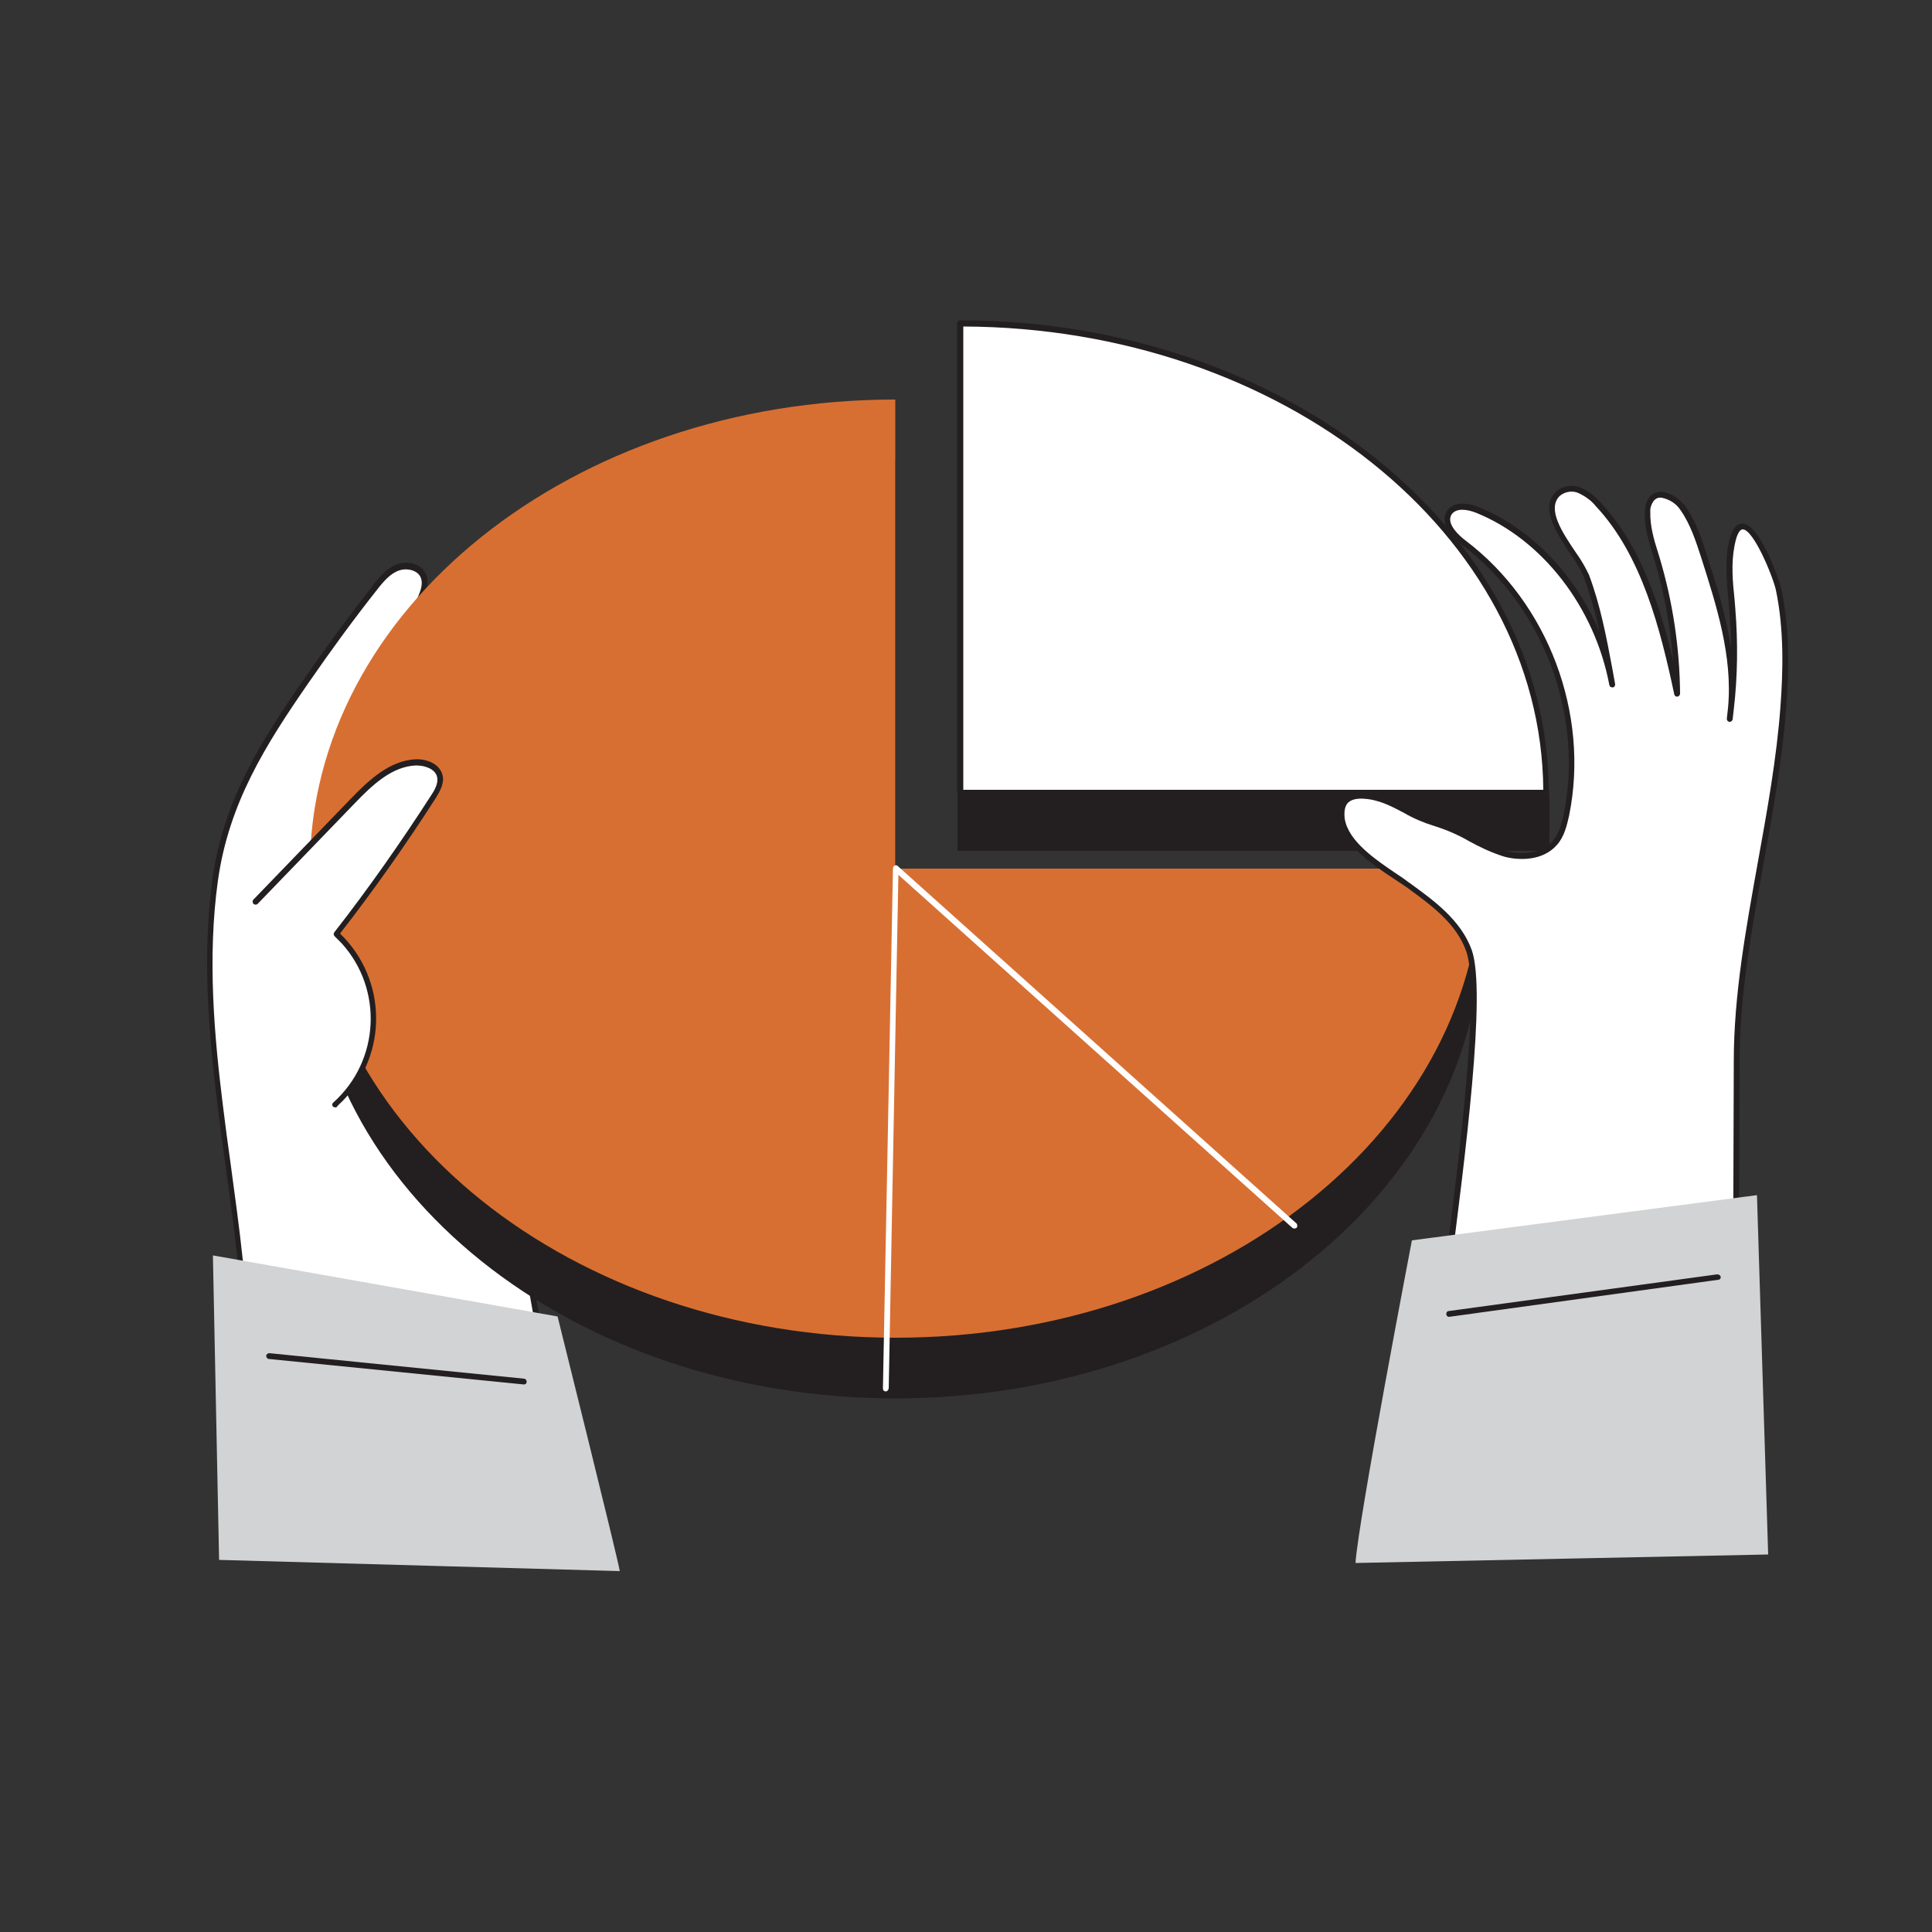 <svg transform="scale(1)" version="1.1" id="GJXrq4NyNa" xmlns="http://www.w3.org/2000/svg" xmlns:xlink="http://www.w3.org/1999/xlink" x="0px" y="0px" viewBox="0 0 500 500" xml:space="preserve" class="pbimage_pbimage__wrapper__image__0LEis false"><rect x="0" y="0" width="500" height="500" fill="#333333" stroke="none"/><title>Chart 5</title><style type="text/css"> .st0{fill:#FFFFFF;} .st1{fill:#231F20;} .st2{fill:#D1D3D4;} .st3{fill:#68E1FD;}
 .st3{fill:#d86f32;}
 .st2{fill:#D1D3D4;}
 .st1{fill:#231F20;}
 .st0{fill:#FFFFFF;}</style><g id="left_hand"><path class="st0" d="M79.4,175.9C85,167.7,90.9,159.8,97,152c1.6-2.1,3.4-4.2,5.8-5.2s5.8-0.2,6.7,2.2c0.7,1.8,0,3.7-0.7,5.5
		c-4.1,9.9-9.4,19.3-15.8,27.9c6.3-11.6,15.5-21.4,26.6-28.5c2.4,10.7,0.6,22-5.2,31.4c3.9-9.3,11.8-16.4,21.5-19.3
		c-1.3,9-4.8,17.5-10.3,24.7c3.6-5.7,8.2-10.6,13.6-14.7c1-0.8,2.2-1.5,3.5-1.2c2.1,0.6,2,3.7,1.2,5.8c-1.6,4.3-3.8,8.4-6.6,12.1
		c2.1-6.3,7.9-10.7,14.6-11c2.6-0.1-9.6,23.4-10.5,24.9c-5.3,9.4-4.9,16.1-5.5,26.5c-1.5,25.7-4.1,53-1.7,78.6
		c0.7,7.3,12.6,79,18,78.6c-17.9,1.4-34,6.9-51.8,5.7c-8.5-0.6-24.5,0.9-32-3c-10-5.2-4.5-32.8-4.6-41.9c-0.2-21.9-4-43.4-6.7-65.1
		c-2.4-19.3-4-39.1-1.3-58.5C58.4,207.6,68,192.2,79.4,175.9z" fill="#FFFFFF"></path><path class="st1" d="M105.4,396.9c-1.7,0-3.5,0-5.2-0.2c-2.3-0.2-5.3-0.2-8.4-0.2c-8.5,0-18.3,0-23.9-2.9
		c-8.2-4.3-6.7-21.5-5.5-34.1c0.3-3.4,0.6-6.4,0.6-8.4c-0.1-16.7-2.4-33.5-4.7-49.9c-0.7-5-1.4-10.1-2-15.1
		c-2.2-17.7-4.1-38.5-1.3-58.7s12.5-35.6,23.9-52l0,0c5.6-8.1,11.6-16.2,17.6-23.9c1.8-2.4,3.6-4.4,6.1-5.4c2.7-1.1,6.5-0.3,7.7,2.6
		c0.8,2,0.1,4.2-0.7,6.1c-1.4,3.5-3,7-4.8,10.4c4.3-4.5,9.2-8.5,14.5-11.9c0.2-0.1,0.5-0.2,0.7-0.1c0.2,0.1,0.4,0.3,0.4,0.5
		c1.6,7.3,1.4,14.8-0.8,21.9c4.3-4.9,9.9-8.5,16.1-10.4c0.4-0.1,0.8,0.1,1,0.4c0,0.1,0.1,0.2,0,0.4c-0.7,5.1-2.2,10.1-4.4,14.8
		c2-2,4.1-3.9,6.4-5.6c1.1-0.8,2.6-1.7,4.1-1.3c0.8,0.2,1.5,0.8,1.8,1.5c0.6,1.7,0.6,3.6-0.1,5.2c-0.3,0.9-0.7,1.9-1.1,2.8
		c2.5-1.6,5.4-2.6,8.4-2.7c0.4,0,0.8,0.2,0.9,0.5c1.6,2.6-10.6,25.3-10.8,25.5c-4.6,8.1-4.8,14-5.2,22.3c-0.1,1.2-0.1,2.5-0.2,3.9
		c-0.3,4.6-0.6,9.2-0.9,13.9c-1.4,21.4-2.8,43.6-0.8,64.6c1,10.5,12.8,76.7,17.2,77.9c0.4,0,0.7,0.3,0.8,0.6c0,0,0,0,0,0
		c0,0.4-0.3,0.8-0.7,0.8c0,0,0,0,0,0c-6.8,0.5-13.5,1.7-20,2.8C123.5,395.3,114.6,396.9,105.4,396.9z M92.3,395c3,0,5.7,0,8,0.2
		c10.9,0.7,20.9-1,31.6-2.9c5.9-1,12-2.1,18.3-2.7c-1.8-2.8-4.7-11-9.6-35.7c-3.6-18.3-6.9-38.4-7.3-42.3c-2-21.1-0.6-43.3,0.8-64.8
		c0.3-4.7,0.6-9.3,0.9-13.9c0.1-1.3,0.1-2.6,0.2-3.8c0.4-8.1,0.7-14.6,5.4-22.9c1.9-3.4,10.6-20.7,10.8-23.8
		c-3.6,0.3-6.9,1.7-9.5,4.2c-1.2,2.3-2.6,4.4-4.1,6.5c-0.2,0.3-0.7,0.4-1,0.2c-0.3-0.2-0.5-0.6-0.4-0.9c0.8-2.5,2.3-4.8,4.2-6.7
		c0.9-1.8,1.7-3.6,2.4-5.4c0.5-1.3,0.6-2.7,0.1-4c-0.2-0.4-0.5-0.7-0.9-0.8c-0.9-0.3-1.9,0.4-2.8,1c-4,3-7.5,6.5-10.5,10.5
		c-0.9,1.4-1.8,2.8-2.9,4.2c-0.2,0.3-0.7,0.4-1,0.2c-0.3-0.2-0.4-0.7-0.2-1c0.9-1.4,1.9-2.8,2.9-4.2c3.6-5.8,6.1-12.3,7.2-19
		c-7.1,2.4-13.1,7.2-17.2,13.5c-0.8,1.8-1.7,3.5-2.7,5.1c-0.2,0.3-0.6,0.5-1,0.3c-0.4-0.2-0.5-0.6-0.3-1c0.7-1.8,1.6-3.5,2.7-5.1
		c3.4-7.8,4.3-16.4,2.7-24.7c-6.7,4.5-12.7,9.9-17.8,16.2c-2.3,4-4.9,7.8-7.7,11.5c-0.2,0.3-0.7,0.4-1,0.2c-0.3-0.2-0.4-0.7-0.2-1
		c2.2-4.1,4.8-7.9,7.7-11.5c3.1-5.2,5.8-10.7,8.1-16.3c0.7-1.6,1.3-3.4,0.7-4.9c-0.8-2-3.7-2.6-5.8-1.8s-3.8,2.7-5.5,4.9
		c-6.1,7.7-12,15.8-17.6,23.9l0,0c-11.3,16.3-20.8,31.4-23.6,51.4s-0.9,40.7,1.3,58.3c0.6,5,1.3,10.1,2,15.1
		c2.2,16.3,4.6,33.2,4.7,50c0,2.1-0.3,5.1-0.6,8.5c-1,11.5-2.6,28.9,4.7,32.7c5.3,2.7,15.2,2.7,23.2,2.7H92.3z M79.4,175.9
		L79.4,175.9z" fill="#231F20"></path><path class="st2" d="M160.4,406.6c-0.6-3.7-16.1-65.9-16.1-65.9l-89.2-15.8l1.6,78.8L160.4,406.6z" fill="#D1D3D4"></path><path class="st1" d="M135.6,358.3L135.6,358.3l-66-6.6c-0.4,0-0.7-0.4-0.7-0.8c0,0,0,0,0,0c0-0.4,0.4-0.7,0.8-0.7c0,0,0,0,0,0
		l65.9,6.6c0.4,0,0.7,0.4,0.7,0.8c0,0,0,0,0,0C136.3,358.1,135.9,358.3,135.6,358.3z" fill="#231F20"></path></g><g id="pie_2"><path class="st1" d="M248.5,98.1v121.4h151.6c0-3.1,0.3-11.3,0-14.4C394.2,142.4,328.3,98.1,248.5,98.1z"></path><path class="st1" d="M400.9,220.2H247.8V97.3h0.8c39.1,0,76,10.7,103.9,30.2c28.3,19.8,45.5,47.3,48.4,77.6
		c0.2,2.2,0.1,6.9,0.1,10.7c0,1.5,0,2.8,0,3.7L400.9,220.2z M249.3,218.7h150.1c0-0.8,0-1.9,0-3c0.1-3.6,0.1-8.4,0-10.6
		c-2.8-29.8-19.8-57-47.8-76.5c-27.5-19.1-63.8-29.7-102.3-29.9V218.7z"></path><path class="st0" d="M248.5,83.7v121.4h151.6C400.1,138.1,332.2,83.7,248.5,83.7z"></path><path class="st1" d="M400.1,205.9H248.5c-0.4,0-0.8-0.3-0.8-0.8V83.7c0-0.4,0.3-0.8,0.8-0.8c84,0,152.3,54.8,152.3,122.1
		C400.9,205.5,400.5,205.9,400.1,205.9z M249.3,204.4h150.1c-0.5-66-67.6-119.6-150.1-119.9V204.4z"></path></g><g id="pie_1"><path class="st1" d="M80.2,240.5c0,67.1,67.8,121.4,151.6,121.4s151.6-54.4,151.6-121.4v-15.7l-151.6,15.7V119.1
		C148,119.1,80.2,173.5,80.2,240.5z"></path><path class="st3" d="M80.2,224.8c0,67,67.8,121.4,151.6,121.4s151.6-54.4,151.6-121.4H231.7V103.4C148,103.4,80.2,157.8,80.2,224.8
		z"></path><path class="st0" d="M229.2,360.1L229.2,360.1c-0.4,0-0.7-0.3-0.7-0.8c0,0,0,0,0,0l2.6-134.6c0-0.3,0.2-0.5,0.4-0.7
		c0.3-0.1,0.6-0.1,0.8,0.1l103.2,92.5c0.3,0.3,0.3,0.8,0.1,1.1s-0.8,0.3-1.1,0.1l-102-91.4l-2.5,132.9
		C229.9,359.8,229.6,360.1,229.2,360.1z"></path></g><g id="left_thumb"><path class="st0" d="M66.3,233.3l25-25.9c4.6-4.8,9.9-9.9,16.5-10.1c2.5-0.1,5.5,1,6.1,3.4c0.5,1.9-0.6,3.8-1.6,5.4
		c-7.8,12.2-16.2,24.1-25.1,35.6c12.1,11.2,12.8,30.2,1.6,42.3c-0.6,0.6-1.2,1.3-1.9,1.9"></path><path class="st1" d="M86.8,286.6c-0.2,0-0.4-0.1-0.6-0.2c-0.3-0.3-0.3-0.8,0.1-1.1c12-10.8,12.9-29.3,2.1-41.2
		c-0.6-0.6-1.2-1.2-1.8-1.8c-0.3-0.3-0.3-0.7-0.1-1c8.9-11.4,17.3-23.4,25.1-35.5c1-1.5,1.9-3.2,1.5-4.8c-0.5-2-3.1-2.9-5.4-2.9
		c-6.2,0.2-11.3,5-16,9.9l-25,25.9c-0.3,0.3-0.8,0.3-1.1,0c-0.3-0.3-0.3-0.8,0-1.1l25-25.9c4.9-5.1,10.3-10.1,17-10.4
		c2.8-0.1,6.1,1.1,6.9,4c0.6,2.1-0.6,4.2-1.7,6c-7.7,12-16,23.8-24.8,35.1c12.2,11.8,12.5,31.2,0.6,43.4c-0.5,0.5-1,0.9-1.4,1.4
		C87.1,286.6,87,286.6,86.8,286.6z"></path></g><g id="right_hand"><path class="st0" d="M371.4,355.4c1.7-19.8,13.8-94.7,8.8-109.2c-2.7-7.8-9.7-12.7-16.1-17.3c-5.7-4.1-15.7-9.6-16.9-17
		c-0.4-1.6,0-3.3,1-4.6c1.1-1.2,3-1.4,4.6-1.4c7,0.3,11.9,5.3,18.3,7s11.8,6.2,18.4,8c4.5,1.3,9.8,0.7,12.8-2.8c1.8-2,2.5-4.7,3-7.4
		c5.2-25.9-5.5-54.4-26.5-70.4c-2.6-1.9-5.6-5.2-3.8-7.8c1.5-2.2,4.8-1.7,7.2-0.7c18.5,7.4,31.4,26,35,45.2
		c-1.8-9.6-3.3-19.1-6.8-28.3c-2-5.3-12.6-15.6-7.4-21c1.6-1.4,3.8-1.7,5.7-0.9c1.9,0.8,3.5,2.1,4.8,3.6
		c12.1,12.9,16.9,32.2,20.5,49c-0.1-11.9-1.9-23.6-5.3-35c-1.2-3.9-2.5-7.9-2.4-12c0-1.2,0.3-2.4,1.1-3.4c2.2-2.4,6.2-0.1,8,2.5
		c2.7,3.8,4.1,8.2,5.5,12.6c4.4,13.6,8.7,27.8,6.6,42c1.2-9.4,1.5-19,0.7-28.5c-0.5-5.5-1.3-11.2-0.2-16.6
		c2.9-14.3,11.4,7.8,12.2,11.5c2.1,9.8,2,20.1,1.3,30.1c-2.2,31-12,61.2-12.1,92l-0.2,63"></path><path class="st1" d="M371.4,356.1L371.4,356.1c-0.5,0-0.8-0.4-0.7-0.8c0,0,0,0,0,0c0.4-5.3,1.6-14.5,3-25.3
		c3.8-29.1,9.4-73.1,5.8-83.7c-2.6-7.4-9.2-12.1-15.5-16.7l-0.3-0.2c-0.9-0.6-1.9-1.3-3-2c-5.9-3.9-13.2-8.9-14.2-15.4
		c-0.4-1.8,0-3.7,1.2-5.2c1.1-1.2,2.8-1.7,5.2-1.6c4.3,0.2,7.8,2.1,11.2,3.8c2.3,1.3,4.7,2.4,7.3,3.2c3.3,1,6.5,2.4,9.5,4.1
		c2.8,1.6,5.8,2.9,8.8,3.9c3.6,1,9,1,12.1-2.5c1.6-1.9,2.4-4.5,2.9-7c5.2-25.7-5.3-53.7-26.2-69.6c-4.2-3.2-5.6-6.4-4-8.9
		c1.4-2.1,4.4-2.4,8.1-1c13.6,5.5,25,17.4,31.3,32.2c-1-4.9-2.4-9.6-4.1-14.3c-0.9-2-2-3.8-3.3-5.6c-3.6-5.4-8-12-3.9-16.2
		c1.8-1.6,4.3-2,6.5-1.1c2,0.9,3.7,2.2,5.1,3.8c10.2,10.9,15.3,26.2,18.8,41c-0.7-8.9-2.3-17.7-4.9-26.3l-0.4-1.3
		c-1.1-3.6-2.2-7.2-2-11c0-1.4,0.4-2.8,1.3-3.9c0.8-0.9,2-1.3,3.2-1.2c2.4,0.2,4.8,2.1,6,3.8c2.8,3.9,4.3,8.6,5.6,12.8
		c2.3,7.1,4.9,15.3,6.2,23.8c0-3.3-0.2-6.7-0.5-10c-0.1-0.8-0.1-1.7-0.2-2.5c-0.4-4.7-0.9-9.6,0-14.3c0.7-3.6,1.9-5.4,3.6-5.4l0,0
		c4.5,0,9.6,14.6,10.1,16.9c2.3,10.7,1.9,21.8,1.3,30.3c-1,13.8-3.5,27.5-5.9,40.8c-3,16.7-6.2,34-6.2,51.2l-0.2,63
		c0,0.4-0.3,0.7-0.8,0.7l0,0c-0.4,0-0.7-0.3-0.7-0.7c0,0,0,0,0,0l0.2-63c0-17.3,3.2-34.6,6.2-51.4c2.4-13.3,4.9-27,5.9-40.7
		c0.6-8.4,1-19.4-1.2-29.9c-0.8-3.6-5.8-15.7-8.6-15.7l0,0c-0.4,0-1.4,0.4-2.1,4.2c-0.9,4.5-0.5,9.3,0,13.9l0.2,2.5
		c0.7,8.7,0.6,17.4-0.4,26c-0.1,0.9-0.2,1.8-0.3,2.6c-0.1,0.4-0.5,0.7-0.9,0.6c-0.4-0.1-0.6-0.4-0.6-0.8c0.1-0.9,0.2-1.8,0.3-2.7
		c1.3-13.5-3.1-26.9-6.9-38.9c-1.4-4.3-2.8-8.7-5.4-12.4c-1.1-1.7-2.9-2.8-4.9-3.2c-0.8-0.1-1.5,0.2-2,0.8c-0.6,0.8-1,1.9-0.9,2.9
		c-0.1,3.5,0.9,7.1,2,10.5l0.4,1.3c3.4,11.4,5.2,23.3,5.3,35.2c0,0.4-0.3,0.7-0.7,0.8c-0.4,0-0.7-0.2-0.8-0.6
		c-3.6-16.9-8.4-36-20.3-48.7c-1.2-1.5-2.8-2.6-4.5-3.4c-1.6-0.7-3.5-0.4-4.9,0.8c-3.3,3.4,0.8,9.5,4.1,14.4
		c1.3,1.8,2.5,3.8,3.5,5.9c3,8,4.5,16,6.1,24.5c0.2,1.3,0.5,2.6,0.7,3.9l0,0l0,0c0,0.4-0.2,0.8-0.7,0.8c-0.4,0-0.7-0.2-0.8-0.6
		c-3.8-20.2-17.4-37.7-34.5-44.6c-2.3-0.9-5.1-1.3-6.3,0.4c-1.6,2.4,2,5.6,3.6,6.8c21.4,16.2,32.1,44.8,26.8,71.1
		c-0.6,2.7-1.3,5.6-3.2,7.7c-3.5,4-9.5,4.1-13.6,3c-3.2-1-6.2-2.4-9.1-4c-2.9-1.7-6-3-9.2-4c-2.6-0.8-5.2-1.9-7.6-3.3
		c-3.4-1.8-6.6-3.5-10.6-3.7c-1.9-0.1-3.2,0.3-4,1.1c-1,1.1-0.9,3-0.8,4c0.9,5.9,7.9,10.6,13.5,14.4c1.1,0.7,2.1,1.4,3,2.1l0.3,0.2
		c6.2,4.5,13.3,9.6,16.1,17.4c3.8,10.9-1.7,53.3-5.7,84.4c-1.4,10.7-2.6,20-3,25.2C372,355.9,371.7,356.1,371.4,356.1z"></path><path class="st2" d="M350.8,404.5c0.7-11,14.6-83.5,14.6-83.5l89.3-11.7l2.9,93L350.8,404.5z"></path><path class="st1" d="M375,340.8c-0.4,0-0.7-0.3-0.7-0.8c0-0.4,0.3-0.7,0.6-0.7l69.5-9.5c0.4,0,0.8,0.2,0.9,0.6
		c0.1,0.4-0.2,0.8-0.6,0.8L375,340.8L375,340.8z"></path></g></svg>